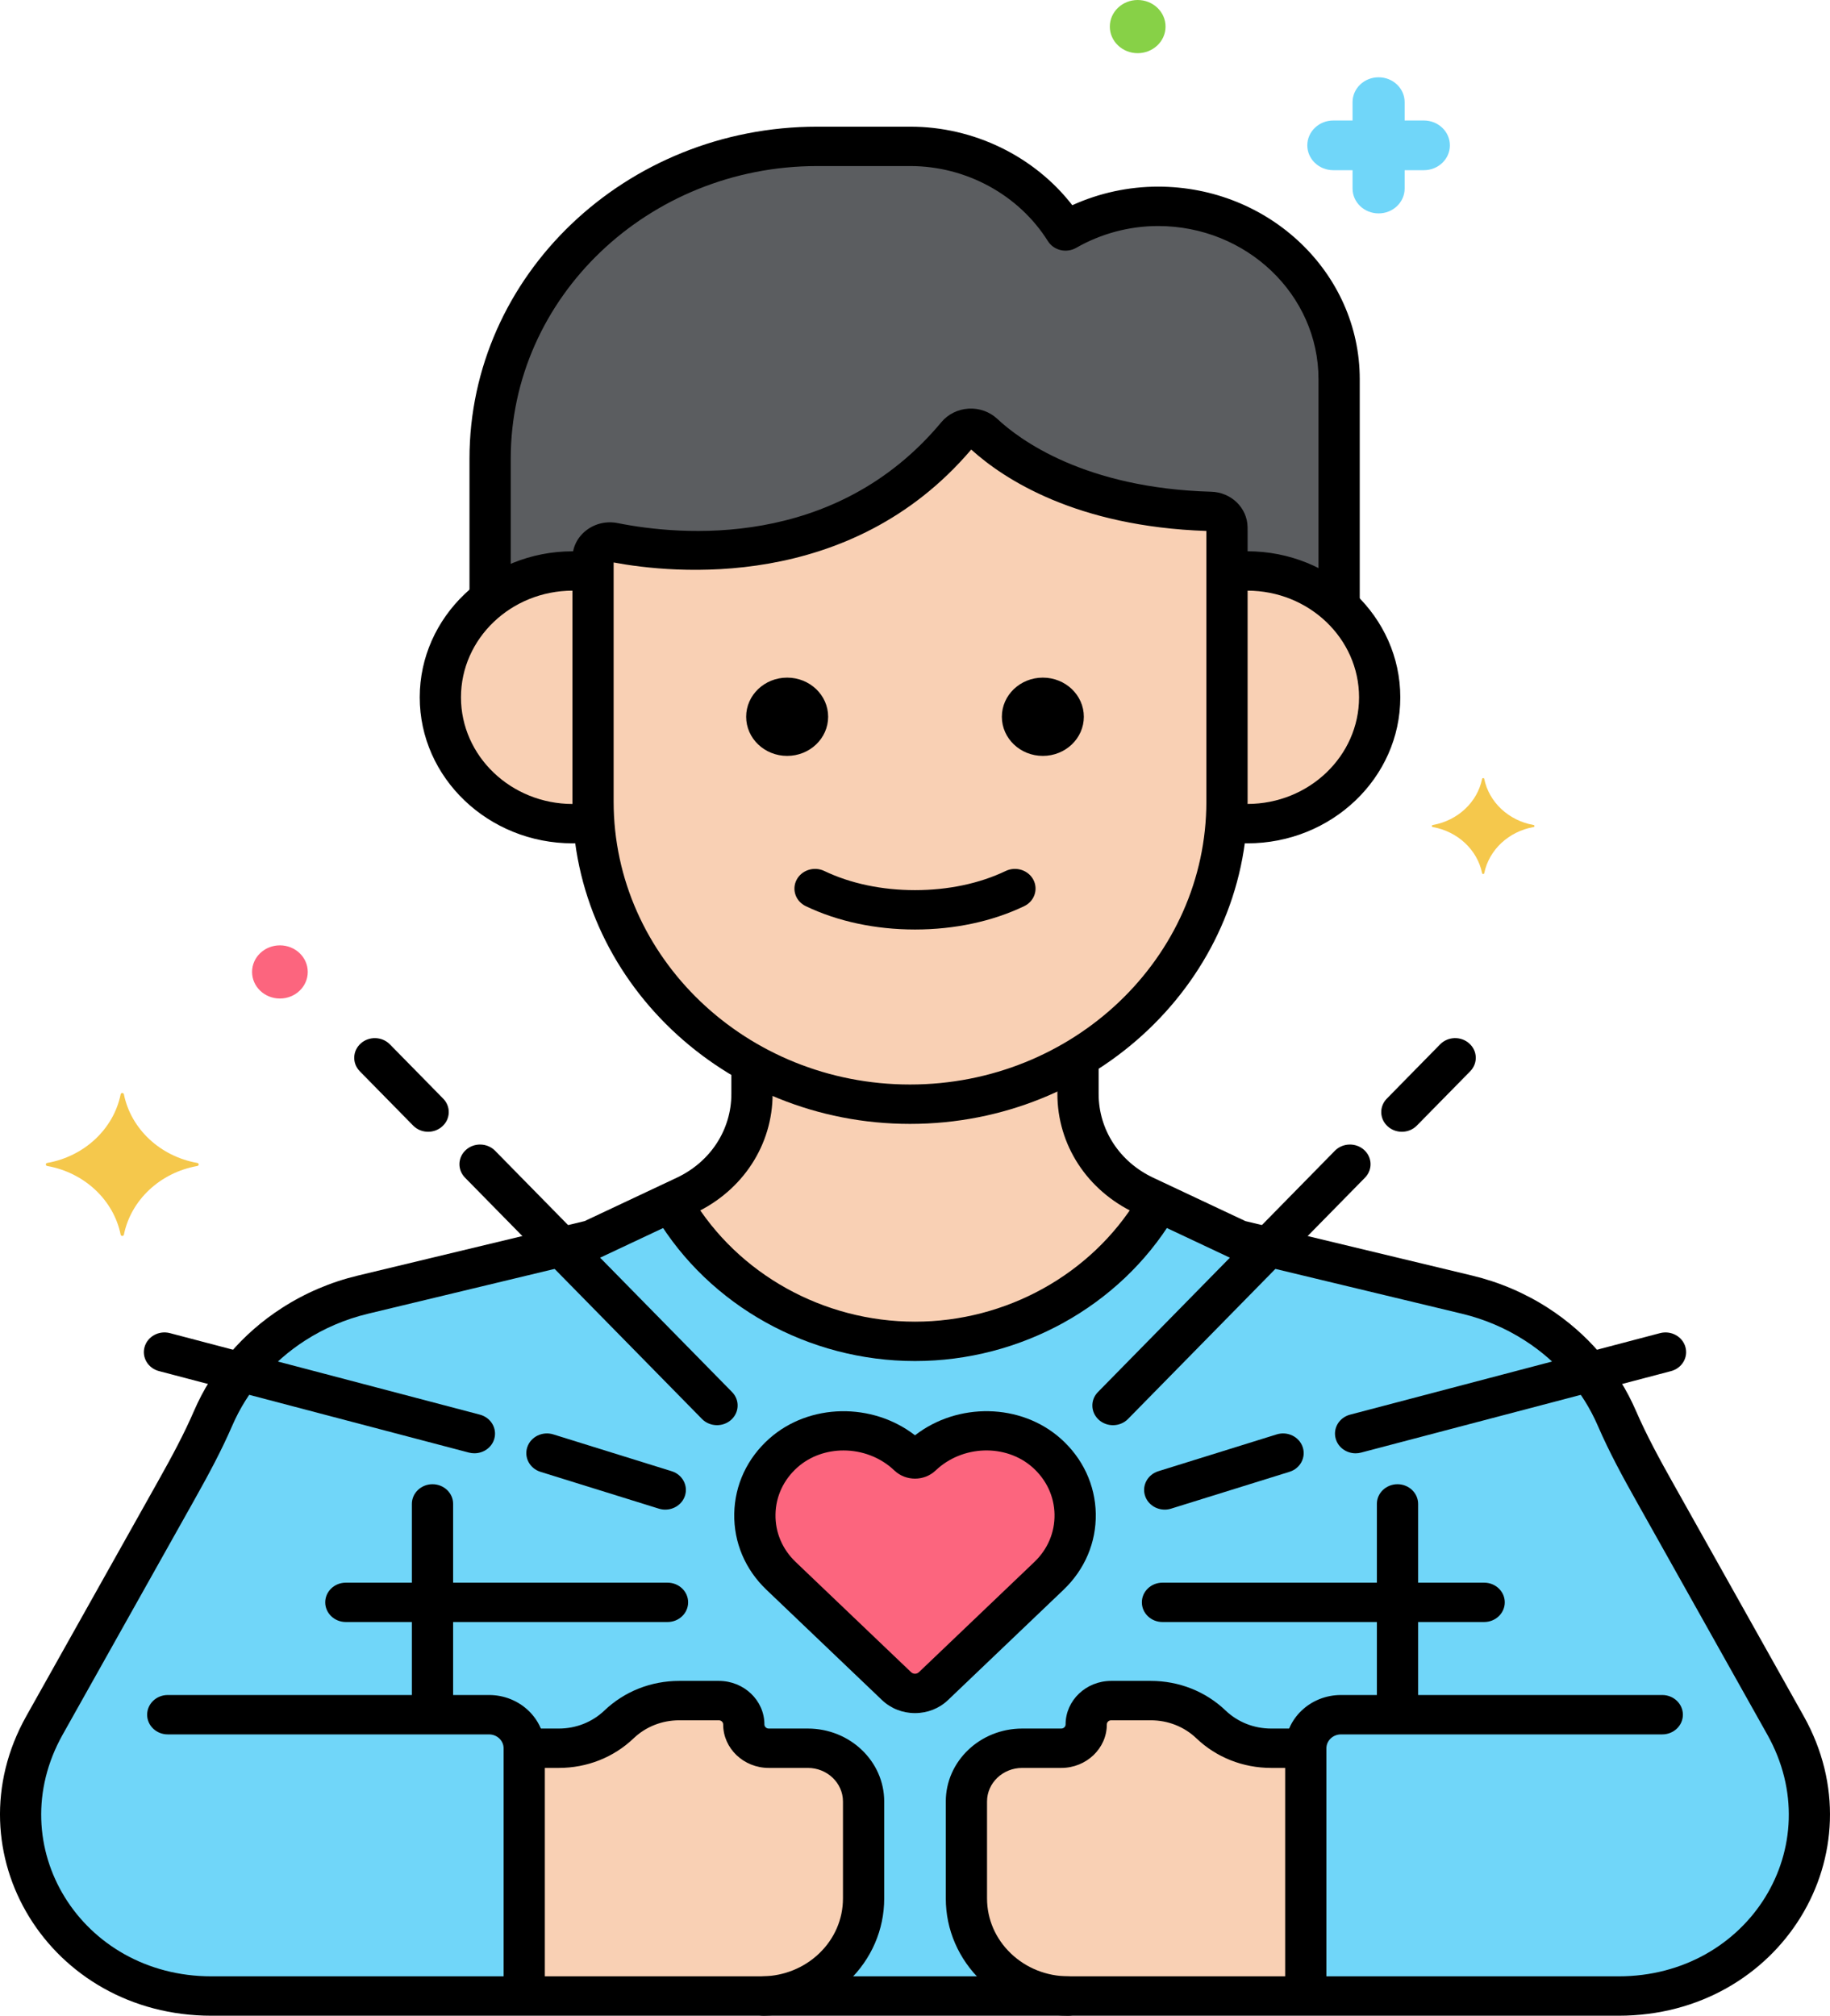 <svg width="69" height="76" viewBox="0 0 69 76" fill="none" xmlns="http://www.w3.org/2000/svg">
<path d="M67.322 65.052L62.367 56.22C61.863 55.321 61.371 54.414 60.963 53.472C60.343 52.041 59.295 50.809 57.941 49.934C57.141 49.418 56.253 49.039 55.317 48.814L46.688 46.741L43.138 45.07C41.612 44.352 40.646 42.869 40.646 41.245V39.884C38.806 40.99 36.635 41.633 34.312 41.633C32.146 41.633 30.111 41.072 28.354 40.1V41.245C28.354 42.869 27.387 44.352 25.862 45.07L22.312 46.741L13.683 48.814C12.747 49.039 11.859 49.418 11.059 49.934C9.705 50.809 8.657 52.041 8.037 53.472C7.629 54.414 7.137 55.321 6.633 56.22L1.678 65.052C-0.914 69.673 2.414 75.258 7.972 75.258H61.028C66.586 75.258 69.915 69.673 67.322 65.052Z" fill="#70D6F9"/>
<path d="M46.262 19.881C46.255 19.557 45.984 19.291 45.645 19.281C40.679 19.142 38.063 17.264 37.058 16.323C36.784 16.067 36.341 16.093 36.102 16.381C31.736 21.621 25.297 20.882 23.131 20.449C22.738 20.371 22.36 20.654 22.36 21.037V30.223C22.36 36.498 27.738 41.632 34.312 41.632C40.885 41.632 46.264 36.498 46.264 30.223V20.059C46.264 20 46.263 19.94 46.262 19.881Z" fill="#F9D0B4"/>
<path d="M43.664 7.779C42.391 7.779 41.2 8.123 40.177 8.708C38.981 6.804 36.804 5.518 34.322 5.518H30.817C24.031 5.518 18.48 10.818 18.48 17.295V22.572C19.334 21.92 20.415 21.528 21.593 21.528C21.855 21.528 22.11 21.549 22.36 21.586V21.038C22.36 20.654 22.738 20.371 23.131 20.449C25.297 20.882 31.736 21.621 36.102 16.381C36.341 16.094 36.784 16.067 37.058 16.324C38.063 17.264 40.68 19.143 45.645 19.282C45.984 19.291 46.255 19.558 46.262 19.881C46.263 19.941 46.264 20 46.264 20.06V21.586C46.514 21.549 46.77 21.528 47.03 21.528C48.375 21.528 49.594 22.038 50.491 22.864V14.296C50.491 10.712 47.419 7.779 43.664 7.779Z" fill="#5B5D60"/>
<path d="M47.031 21.528C46.769 21.528 46.514 21.549 46.264 21.586V30.223C46.264 30.48 46.251 30.735 46.233 30.988C46.494 31.028 46.758 31.055 47.031 31.055C49.786 31.055 52.02 28.922 52.02 26.291C52.02 23.66 49.786 21.528 47.031 21.528Z" fill="#F9D0B4"/>
<path d="M22.36 30.223V21.586C22.11 21.549 21.854 21.528 21.593 21.528C18.837 21.528 16.604 23.66 16.604 26.291C16.604 28.922 18.838 31.055 21.593 31.055C21.866 31.055 22.13 31.029 22.39 30.988V30.988C22.372 30.735 22.36 30.48 22.36 30.223Z" fill="#F9D0B4"/>
<path d="M39.463 54.783C38.125 53.593 36.019 53.685 34.726 54.919C34.601 55.038 34.399 55.038 34.274 54.919C32.981 53.685 30.875 53.593 29.537 54.783C28.133 56.031 28.103 58.131 29.449 59.415L33.804 63.572C34.188 63.939 34.812 63.939 35.197 63.572L39.552 59.415C40.897 58.131 40.867 56.031 39.463 54.783Z" fill="#FC657E"/>
<path d="M43.139 45.069C41.613 44.351 40.647 42.868 40.647 41.244V39.883C38.807 40.989 36.635 41.633 34.313 41.633C32.146 41.633 30.111 41.072 28.354 40.1V41.244C28.354 42.868 27.388 44.351 25.862 45.069L25.306 45.331C27.086 48.445 30.543 50.574 34.501 50.574C38.459 50.574 41.916 48.445 43.695 45.331L43.139 45.069Z" fill="#F9D0B4"/>
<path d="M47.933 65.915C47.081 65.915 46.263 65.592 45.661 65.017C45.058 64.442 44.241 64.118 43.389 64.118H41.897C41.377 64.118 40.956 64.52 40.956 65.017C40.956 65.513 40.534 65.915 40.015 65.915H38.541C37.38 65.915 36.439 66.814 36.439 67.922V71.577C36.439 72.553 36.845 73.489 37.568 74.18C38.291 74.87 39.271 75.258 40.294 75.258H49.234V65.918C49.234 65.917 49.235 65.916 49.235 65.915H47.933Z" fill="#F9D0B4"/>
<path d="M30.46 65.915H28.986C28.466 65.915 28.045 65.513 28.045 65.017C28.045 64.521 27.623 64.118 27.104 64.118H25.611C24.759 64.118 23.942 64.442 23.34 65.017C22.737 65.592 21.92 65.915 21.068 65.915H19.765C19.765 65.916 19.766 65.917 19.766 65.918V75.258H28.706C29.729 75.258 30.709 74.87 31.432 74.18C32.155 73.49 32.562 72.553 32.562 71.577V67.922C32.562 66.814 31.621 65.915 30.46 65.915Z" fill="#F9D0B4"/>
<path d="M47.039 19.866C47.024 19.143 46.422 18.561 45.667 18.54C40.895 18.406 38.437 16.575 37.603 15.793C37.315 15.524 36.922 15.383 36.52 15.407C36.118 15.431 35.744 15.617 35.493 15.919C31.47 20.748 25.619 20.188 23.291 19.723C22.869 19.638 22.437 19.739 22.104 19.997C21.773 20.253 21.583 20.632 21.583 21.045V30.223C21.583 36.923 27.293 42.375 34.312 42.375C41.331 42.375 47.041 36.923 47.041 30.223V20.059C47.041 19.995 47.041 19.931 47.039 19.866ZM45.486 30.223C45.486 36.105 40.473 40.89 34.312 40.89C28.15 40.89 23.137 36.105 23.137 30.223V21.207C25.351 21.621 32.051 22.32 36.62 16.95C37.861 18.072 40.586 19.851 45.486 20.019V20.059V30.223Z" fill="black"/>
<path d="M43.664 7.037C42.549 7.037 41.444 7.277 40.431 7.737C39.002 5.895 36.723 4.776 34.322 4.776H30.816C23.585 4.776 17.702 10.392 17.702 17.295V22.47C17.702 22.88 18.05 23.212 18.48 23.212C18.909 23.212 19.257 22.88 19.257 22.47V17.296C19.257 11.211 24.443 6.261 30.816 6.261H34.322C36.427 6.261 38.415 7.345 39.51 9.09C39.616 9.259 39.788 9.381 39.988 9.429C40.188 9.476 40.4 9.446 40.577 9.345C41.518 8.806 42.586 8.522 43.664 8.522C47 8.522 49.714 11.112 49.714 14.297V22.65C49.714 23.06 50.062 23.392 50.491 23.392C50.921 23.392 51.269 23.06 51.269 22.65V14.296C51.269 10.293 47.858 7.037 43.664 7.037Z" fill="black"/>
<path d="M47.031 20.785C46.832 20.785 46.628 20.796 46.425 20.817C45.998 20.861 45.69 21.227 45.736 21.634C45.782 22.042 46.165 22.337 46.593 22.292C46.74 22.277 46.887 22.27 47.031 22.27C49.353 22.27 51.243 24.074 51.243 26.291C51.243 28.508 49.353 30.312 47.031 30.312C46.901 30.312 46.767 30.305 46.622 30.29C46.193 30.247 45.811 30.539 45.764 30.947C45.718 31.354 46.026 31.721 46.452 31.765C46.654 31.786 46.843 31.797 47.031 31.797C50.211 31.797 52.798 29.327 52.798 26.291C52.798 23.255 50.211 20.785 47.031 20.785Z" fill="black"/>
<path d="M22.943 30.927C22.89 30.52 22.504 30.233 22.075 30.282C21.902 30.303 21.744 30.313 21.593 30.313C19.271 30.313 17.381 28.509 17.381 26.292C17.381 24.074 19.271 22.27 21.593 22.27C21.738 22.27 21.887 22.278 22.037 22.294C22.466 22.335 22.848 22.044 22.894 21.637C22.941 21.229 22.633 20.863 22.206 20.819C22 20.797 21.794 20.786 21.593 20.786C18.413 20.786 15.826 23.256 15.826 26.292C15.826 29.328 18.413 31.797 21.593 31.797C21.809 31.797 22.03 31.784 22.268 31.755C22.694 31.704 22.996 31.333 22.943 30.927Z" fill="black"/>
<path d="M39.993 54.24C38.483 52.898 36.104 52.871 34.5 54.116C32.895 52.872 30.517 52.899 29.007 54.24C28.174 54.98 27.705 55.985 27.685 57.07C27.665 58.154 28.096 59.174 28.899 59.94L33.254 64.097C33.587 64.415 34.029 64.59 34.5 64.59C34.971 64.59 35.414 64.415 35.746 64.097L40.101 59.94C40.904 59.173 41.336 58.154 41.316 57.069C41.295 55.985 40.825 54.98 39.993 54.24ZM39.002 58.891L34.647 63.048C34.596 63.096 34.539 63.106 34.5 63.106C34.461 63.106 34.404 63.096 34.353 63.048L29.999 58.891C29.497 58.411 29.227 57.774 29.24 57.096C29.252 56.418 29.546 55.789 30.067 55.326C30.549 54.898 31.174 54.687 31.805 54.687C32.498 54.687 33.198 54.941 33.724 55.444C34.152 55.852 34.848 55.852 35.276 55.444C36.284 54.482 37.924 54.429 38.933 55.326C39.454 55.79 39.748 56.418 39.761 57.096C39.773 57.774 39.504 58.411 39.002 58.891Z" fill="black"/>
<path d="M68.007 64.701L63.053 55.869C62.606 55.072 62.094 54.142 61.681 53.188C60.999 51.613 59.856 50.275 58.376 49.319C57.499 48.753 56.534 48.341 55.507 48.094L46.958 46.04L43.482 44.404C42.212 43.806 41.424 42.596 41.424 41.244V40.177C41.424 39.767 41.076 39.435 40.646 39.435C40.217 39.435 39.869 39.767 39.869 40.177V41.244C39.869 43.165 40.99 44.886 42.795 45.735L46.344 47.406C46.394 47.429 46.445 47.447 46.498 47.46L55.127 49.533C55.978 49.738 56.778 50.08 57.505 50.549C58.732 51.34 59.679 52.449 60.245 53.755C60.685 54.772 61.217 55.741 61.682 56.569L66.637 65.402C68.991 69.598 65.94 74.515 61.029 74.515H7.972C3.062 74.515 0.008 69.599 2.363 65.401L7.318 56.569C7.894 55.544 8.358 54.673 8.756 53.755C9.321 52.449 10.268 51.34 11.495 50.548C12.222 50.079 13.022 49.738 13.873 49.533L22.502 47.46C22.555 47.447 22.607 47.429 22.656 47.406L26.206 45.735C28.01 44.886 29.131 43.164 29.131 41.244V40.319C29.131 39.909 28.783 39.577 28.354 39.577C27.924 39.577 27.576 39.909 27.576 40.319V41.244C27.576 42.595 26.788 43.806 25.518 44.404L22.042 46.04L13.493 48.094C12.467 48.34 11.501 48.753 10.624 49.319C9.144 50.274 8.001 51.612 7.319 53.188C6.947 54.048 6.502 54.882 5.948 55.868L0.993 64.701C-1.902 69.86 1.867 76 7.972 76H61.028C67.134 76 70.901 69.859 68.007 64.701Z" fill="black"/>
<path d="M43.946 44.925C43.574 44.719 43.099 44.84 42.883 45.194C41.142 48.055 37.93 49.832 34.5 49.832C31.045 49.832 27.821 48.036 26.087 45.144C25.873 44.788 25.398 44.665 25.026 44.869C24.653 45.072 24.524 45.526 24.737 45.882C26.748 49.234 30.489 51.316 34.5 51.316C38.482 51.316 42.209 49.256 44.228 45.94C44.444 45.585 44.317 45.131 43.946 44.925Z" fill="black"/>
<path d="M62.675 63.908H50.562C49.401 63.908 48.457 64.81 48.457 65.917V74.961C48.457 75.371 48.805 75.703 49.234 75.703C49.664 75.703 50.012 75.371 50.012 74.961V65.918C50.012 65.628 50.258 65.393 50.562 65.393H62.675C63.105 65.393 63.453 65.061 63.453 64.651C63.453 64.241 63.105 63.908 62.675 63.908Z" fill="black"/>
<path d="M49.123 65.173H47.932C47.282 65.173 46.67 64.931 46.21 64.492C45.457 63.773 44.455 63.376 43.389 63.376H41.896C40.949 63.376 40.178 64.112 40.178 65.017C40.178 65.103 40.105 65.173 40.014 65.173H38.541C36.953 65.173 35.661 66.406 35.661 67.922V71.577C35.661 72.758 36.143 73.869 37.018 74.704C37.886 75.532 39.038 75.992 40.265 76H40.27C40.697 76 41.045 75.671 41.047 75.262C41.05 74.853 40.704 74.518 40.275 74.515C39.46 74.51 38.694 74.205 38.118 73.655C37.537 73.1 37.216 72.362 37.216 71.577V67.922C37.216 67.224 37.811 66.657 38.541 66.657H40.015C40.962 66.657 41.733 65.921 41.733 65.017C41.733 64.931 41.806 64.861 41.897 64.861H43.389C44.039 64.861 44.651 65.102 45.111 65.542C45.865 66.261 46.867 66.657 47.933 66.657H49.123C49.553 66.657 49.901 66.325 49.901 65.915C49.901 65.505 49.552 65.173 49.123 65.173Z" fill="black"/>
<path d="M18.439 63.908H6.325C5.896 63.908 5.548 64.241 5.548 64.651C5.548 65.061 5.896 65.393 6.325 65.393H18.439C18.742 65.393 18.988 65.628 18.988 65.917V74.961C18.988 75.371 19.336 75.703 19.766 75.703C20.195 75.703 20.543 75.371 20.543 74.961V65.918C20.543 64.81 19.599 63.908 18.439 63.908Z" fill="black"/>
<path d="M30.46 65.173H28.986C28.896 65.173 28.822 65.103 28.822 65.017C28.822 64.112 28.051 63.376 27.104 63.376H25.612C24.546 63.376 23.544 63.773 22.79 64.492C22.33 64.931 21.718 65.173 21.068 65.173H19.916C19.486 65.173 19.138 65.505 19.138 65.915C19.138 66.325 19.486 66.657 19.916 66.657H21.068C22.134 66.657 23.136 66.261 23.889 65.542C24.349 65.103 24.961 64.861 25.612 64.861H27.104C27.194 64.861 27.267 64.931 27.267 65.017C27.267 65.921 28.038 66.657 28.986 66.657H30.46C31.19 66.657 31.784 67.225 31.784 67.922V71.577C31.784 72.362 31.464 73.1 30.883 73.655C30.32 74.192 29.572 74.497 28.777 74.515C28.348 74.524 28.008 74.864 28.018 75.274C28.028 75.678 28.374 75.999 28.795 75.999H28.814C30.01 75.973 31.135 75.513 31.982 74.705C32.857 73.87 33.339 72.759 33.339 71.578V67.922C33.339 66.406 32.047 65.173 30.46 65.173Z" fill="black"/>
<path d="M51.431 43.354C51.117 43.073 50.625 43.089 50.331 43.388L41.398 52.485C41.104 52.784 41.12 53.254 41.433 53.534C41.583 53.668 41.774 53.735 41.965 53.735C42.172 53.735 42.379 53.656 42.532 53.5L51.466 44.403C51.76 44.104 51.744 43.634 51.431 43.354Z" fill="black"/>
<path d="M55.398 39.342C55.085 39.061 54.593 39.076 54.299 39.376L52.29 41.422C51.997 41.721 52.012 42.19 52.326 42.471C52.475 42.605 52.667 42.672 52.857 42.672C53.065 42.672 53.271 42.593 53.424 42.437L55.434 40.391C55.727 40.092 55.712 39.622 55.398 39.342Z" fill="black"/>
<path d="M49.117 54.558C48.984 54.168 48.545 53.955 48.137 54.082L43.676 55.47C43.267 55.597 43.044 56.016 43.177 56.405C43.284 56.719 43.589 56.918 43.916 56.918C43.996 56.918 44.077 56.906 44.157 56.881L48.619 55.493C49.027 55.367 49.25 54.948 49.117 54.558Z" fill="black"/>
<path d="M63.547 50.783C63.434 50.388 63.005 50.156 62.592 50.264L50.907 53.337C50.493 53.446 50.249 53.854 50.364 54.249C50.459 54.579 50.772 54.795 51.113 54.795C51.181 54.795 51.251 54.786 51.32 54.768L63.005 51.696C63.419 51.587 63.662 51.178 63.547 50.783Z" fill="black"/>
<path d="M55.959 59.672H43.831C43.402 59.672 43.054 60.004 43.054 60.414C43.054 60.824 43.402 61.156 43.831 61.156H55.959C56.389 61.156 56.737 60.824 56.737 60.414C56.737 60.004 56.389 59.672 55.959 59.672Z" fill="black"/>
<path d="M27.602 52.485L18.668 43.388C18.375 43.089 17.883 43.073 17.569 43.354C17.256 43.634 17.24 44.103 17.534 44.403L26.468 53.5C26.621 53.656 26.827 53.734 27.035 53.734C27.226 53.734 27.416 53.668 27.566 53.534C27.88 53.253 27.896 52.784 27.602 52.485Z" fill="black"/>
<path d="M16.71 41.422L14.701 39.376C14.407 39.077 13.915 39.061 13.602 39.342C13.289 39.622 13.273 40.092 13.566 40.391L15.576 42.437C15.729 42.593 15.935 42.672 16.143 42.672C16.333 42.672 16.524 42.605 16.674 42.471C16.988 42.19 17.004 41.721 16.71 41.422Z" fill="black"/>
<path d="M25.325 55.47L20.863 54.082C20.455 53.955 20.016 54.168 19.883 54.558C19.75 54.948 19.973 55.367 20.381 55.494L24.843 56.882C24.923 56.906 25.004 56.918 25.084 56.918C25.412 56.918 25.716 56.719 25.823 56.406C25.956 56.016 25.733 55.597 25.325 55.47Z" fill="black"/>
<path d="M18.093 53.337L6.408 50.264C5.994 50.155 5.566 50.388 5.452 50.783C5.338 51.178 5.581 51.587 5.995 51.695L17.68 54.768C17.749 54.786 17.819 54.794 17.887 54.794C18.229 54.794 18.542 54.578 18.637 54.249C18.75 53.854 18.507 53.446 18.093 53.337Z" fill="black"/>
<path d="M25.169 59.672H13.04C12.611 59.672 12.263 60.004 12.263 60.414C12.263 60.824 12.611 61.156 13.04 61.156H25.169C25.598 61.156 25.946 60.824 25.946 60.414C25.946 60.004 25.598 59.672 25.169 59.672Z" fill="black"/>
<path d="M7.439 43.847C6.04 43.599 4.937 42.568 4.672 41.26C4.658 41.194 4.562 41.194 4.549 41.26C4.283 42.568 3.18 43.599 1.782 43.847C1.711 43.86 1.711 43.95 1.782 43.962C3.18 44.211 4.283 45.242 4.549 46.55C4.562 46.616 4.658 46.616 4.672 46.55C4.937 45.242 6.04 44.211 7.439 43.962C7.509 43.95 7.509 43.86 7.439 43.847Z" fill="#F5C84C"/>
<path d="M57.822 31.106C56.883 30.939 56.143 30.247 55.964 29.369C55.955 29.325 55.891 29.325 55.882 29.369C55.703 30.247 54.963 30.939 54.024 31.106C53.977 31.114 53.977 31.175 54.024 31.183C54.963 31.35 55.703 32.042 55.882 32.92C55.891 32.964 55.955 32.964 55.964 32.92C56.143 32.042 56.883 31.35 57.822 31.183C57.869 31.175 57.869 31.114 57.822 31.106Z" fill="#F5C84C"/>
<path d="M53.686 4.543H52.962V3.851C52.962 3.333 52.522 2.914 51.98 2.914C51.438 2.914 50.998 3.333 50.998 3.851V4.543H50.273C49.731 4.543 49.292 4.962 49.292 5.48C49.292 5.998 49.731 6.417 50.273 6.417H50.998V7.109C50.998 7.627 51.438 8.046 51.98 8.046C52.522 8.046 52.962 7.626 52.962 7.109V6.417H53.686C54.228 6.417 54.668 5.998 54.668 5.48C54.668 4.962 54.228 4.543 53.686 4.543Z" fill="#70D6F9"/>
<path d="M10.554 35.643C9.974 35.643 9.504 36.092 9.504 36.645C9.504 37.199 9.974 37.648 10.554 37.648C11.134 37.648 11.604 37.199 11.604 36.645C11.604 36.092 11.134 35.643 10.554 35.643Z" fill="#FC657E"/>
<path d="M39.32 25.549C38.467 25.549 37.775 26.21 37.775 27.024C37.775 27.84 38.467 28.5 39.32 28.5C40.174 28.5 40.866 27.84 40.866 27.024C40.866 26.21 40.174 25.549 39.32 25.549Z" fill="black"/>
<path d="M29.679 25.549C28.826 25.549 28.134 26.21 28.134 27.024C28.134 27.84 28.826 28.5 29.679 28.5C30.533 28.5 31.225 27.84 31.225 27.024C31.225 26.21 30.533 25.549 29.679 25.549Z" fill="black"/>
<path d="M42.896 2.005C43.476 2.005 43.947 1.556 43.947 1.003C43.947 0.449 43.476 0 42.896 0C42.316 0 41.846 0.449 41.846 1.003C41.846 1.556 42.316 2.005 42.896 2.005Z" fill="#87D147"/>
<path d="M38.963 33.17C38.771 32.804 38.303 32.656 37.92 32.839C36.932 33.312 35.75 33.561 34.5 33.561C33.25 33.561 32.067 33.312 31.08 32.839C30.696 32.656 30.229 32.804 30.037 33.17C29.844 33.537 29.999 33.983 30.383 34.166C31.586 34.742 33.009 35.046 34.5 35.046C35.991 35.046 37.414 34.742 38.616 34.166C39 33.983 39.155 33.537 38.963 33.17Z" fill="black"/>
<path d="M16.307 55.961C15.878 55.961 15.53 56.293 15.53 56.703V64.354C15.53 64.764 15.878 65.096 16.307 65.096C16.737 65.096 17.085 64.764 17.085 64.354V56.703C17.085 56.293 16.737 55.961 16.307 55.961Z" fill="black"/>
<path d="M52.693 55.961C52.263 55.961 51.915 56.293 51.915 56.703V64.354C51.915 64.764 52.263 65.096 52.693 65.096C53.122 65.096 53.47 64.764 53.47 64.354V56.703C53.47 56.293 53.122 55.961 52.693 55.961Z" fill="black"/>
</svg>
